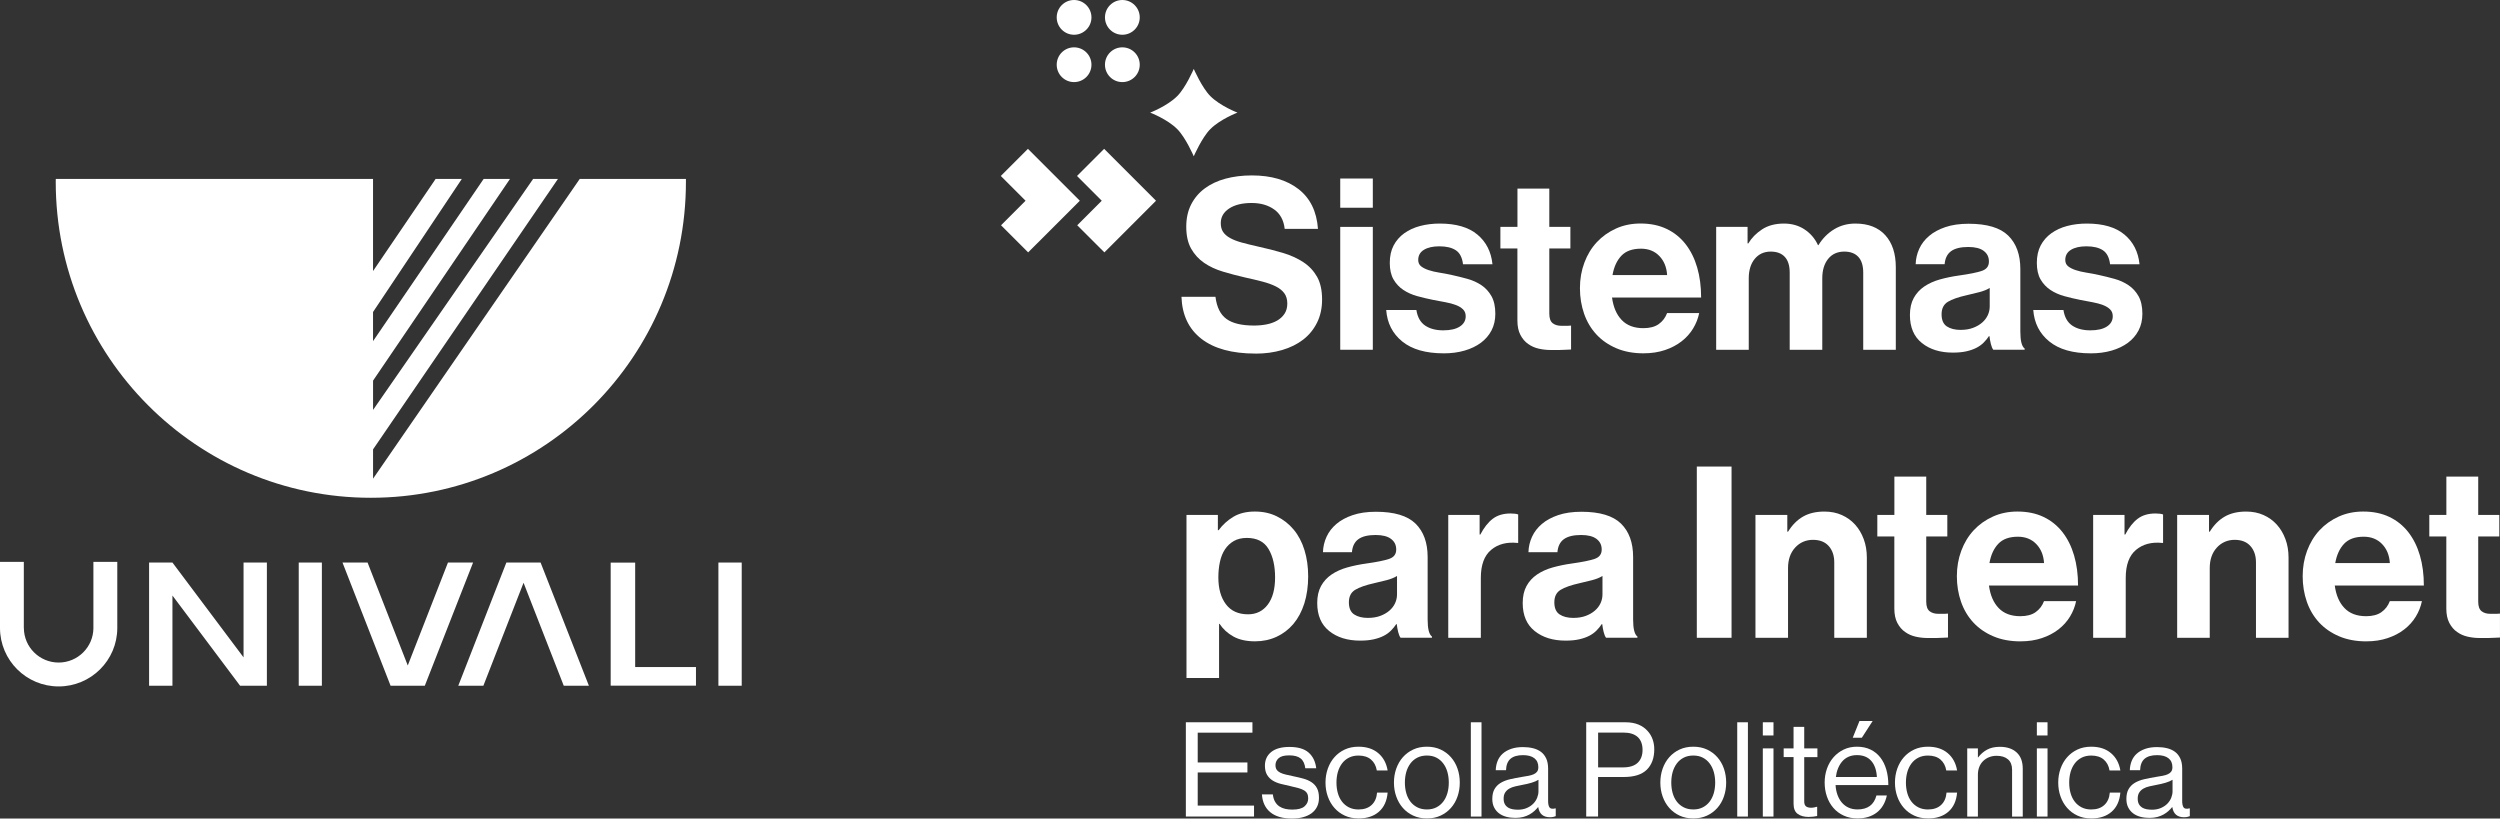 <?xml version="1.0" encoding="UTF-8"?>
<svg id="Layer_1" xmlns="http://www.w3.org/2000/svg" viewBox="0 0 1032.95 338.21">
  <rect x="0" y="0" width="1032.95" height="338.21" fill="#333333" stroke="none"/>
  <defs>
    <style>
      .cls-1, .cls-2 {
        fill: #fff;
      }

      .cls-2 {
        fill-rule: evenodd;
      }
    </style>
  </defs>
  <g>
    <path class="cls-2" d="M283.42,73.94h-43.89l-85.39,123.84v-12.11l76.39-111.74h-10.25l-66.14,95.45v-12.11l56.58-83.35h-10.88l-45.71,67.04v-12.05l36.69-54.99h-10.82l-25.87,38.08v-38.08H23.05c0,.41-.02.81-.02,1.23,0,72.08,58.29,130.52,130.19,130.52s130.19-58.43,130.19-130.52v-1.23Z"/>
    <path class="cls-2" d="M38.6,259.47h0c-.04,7.9-6.46,14.28-14.37,14.28s-14.34-6.38-14.37-14.28h-.02v-27.32H0v27.37h0c.05,13.33,10.87,24.1,24.23,24.1s24.19-10.77,24.23-24.1h0v-27.37h-9.87v27.32Z"/>
    <rect class="cls-1" x="123.43" y="232.43" width="9.56" height="50.9"/>
    <polygon class="cls-2" points="185.09 232.43 168.48 274.96 151.87 232.43 141.51 232.43 161.38 283.33 175.52 283.33 195.47 232.43 185.09 232.43"/>
    <polygon class="cls-2" points="209.22 232.43 189.35 283.33 199.72 283.33 216.32 240.79 232.93 283.33 243.32 283.33 223.36 232.43 209.22 232.43"/>
    <polygon class="cls-2" points="100.63 271.61 71.25 232.43 61.6 232.43 61.6 283.33 71.25 283.33 71.25 246.06 99.2 283.33 110.27 283.33 110.27 232.43 100.63 232.43 100.63 271.61"/>
    <polygon class="cls-2" points="262.44 232.46 252.32 232.46 252.32 283.3 287.56 283.3 287.56 275.61 262.44 275.61 262.44 232.46"/>
    <rect class="cls-1" x="296.83" y="232.43" width="9.63" height="50.9"/>
  </g>
  <g>
    <path class="cls-1" d="M518.73,146.09c-9.63,0-17.07-2.03-22.31-6.08-5.24-4.06-8-9.85-8.26-17.37h14.05c.53,4.29,2.04,7.34,4.55,9.15,2.51,1.82,6.3,2.72,11.38,2.72,1.85,0,3.59-.16,5.24-.49,1.65-.33,3.1-.86,4.35-1.58,1.25-.73,2.26-1.67,3.02-2.82.76-1.15,1.14-2.56,1.14-4.21s-.41-3.13-1.24-4.25c-.83-1.12-2-2.06-3.51-2.82-1.52-.76-3.35-1.42-5.49-1.98-2.14-.56-4.57-1.14-7.27-1.73-3.17-.73-6.22-1.53-9.15-2.42-2.94-.89-5.51-2.09-7.72-3.61-2.21-1.52-3.99-3.46-5.34-5.84-1.35-2.37-2.03-5.41-2.03-9.1,0-3.5.68-6.56,2.03-9.2,1.35-2.64,3.23-4.85,5.64-6.63,2.41-1.78,5.26-3.12,8.56-4.01,3.3-.89,6.93-1.34,10.88-1.34,7.98,0,14.4,1.88,19.25,5.64,4.85,3.76,7.54,9.24,8.06,16.43h-13.75c-.4-3.56-1.85-6.23-4.35-8.01-2.51-1.78-5.61-2.67-9.3-2.67-3.89,0-6.99.76-9.3,2.28-2.31,1.52-3.46,3.53-3.46,6.04,0,1.45.31,2.66.94,3.61.63.96,1.58,1.8,2.87,2.52,1.29.73,2.88,1.35,4.8,1.88,1.91.53,4.19,1.09,6.83,1.68,3.63.79,7.04,1.67,10.24,2.62,3.2.96,6,2.23,8.41,3.81,2.41,1.58,4.3,3.6,5.69,6.04,1.38,2.44,2.08,5.57,2.08,9.4,0,3.56-.69,6.75-2.08,9.55-1.39,2.8-3.3,5.15-5.74,7.03-2.44,1.88-5.34,3.31-8.71,4.3-3.36.99-7.03,1.48-10.98,1.48Z"/>
    <path class="cls-1" d="M553.76,73.76h13.46v12.07h-13.46v-12.07ZM553.76,93.75h13.46v50.76h-13.46v-50.76Z"/>
    <path class="cls-1" d="M596.5,145.99c-7.39,0-13.09-1.63-17.12-4.9-4.02-3.27-6.23-7.6-6.63-13.01h12.47c.46,2.97,1.67,5.11,3.61,6.43,1.95,1.32,4.44,1.98,7.47,1.98s5.26-.53,6.88-1.58c1.62-1.05,2.42-2.47,2.42-4.25,0-1.19-.38-2.14-1.14-2.87-.76-.73-1.75-1.32-2.97-1.78-1.22-.46-2.64-.84-4.25-1.14-1.62-.3-3.28-.61-5-.94-2.31-.46-4.54-.99-6.68-1.58-2.14-.59-4.06-1.45-5.74-2.57-1.68-1.12-3.03-2.57-4.06-4.35-1.02-1.78-1.53-4.06-1.53-6.83s.53-5.16,1.58-7.17c1.05-2.01,2.52-3.69,4.4-5.05,1.88-1.35,4.07-2.36,6.58-3.02,2.51-.66,5.21-.99,8.11-.99,6.73,0,11.91,1.52,15.53,4.55,3.63,3.04,5.71,7.12,6.23,12.27h-12.17c-.33-2.77-1.32-4.7-2.97-5.79-1.65-1.09-3.92-1.63-6.83-1.63-2.64,0-4.75.48-6.33,1.43-1.58.96-2.38,2.36-2.38,4.21,0,1.12.4,2,1.19,2.62.79.63,1.83,1.15,3.12,1.58,1.29.43,2.77.78,4.45,1.04,1.68.26,3.41.59,5.19.99,2.11.46,4.24.99,6.38,1.58,2.14.59,4.07,1.47,5.79,2.62,1.71,1.15,3.1,2.67,4.16,4.55,1.05,1.88,1.58,4.3,1.58,7.27,0,2.57-.53,4.87-1.58,6.88-1.06,2.01-2.52,3.71-4.4,5.1s-4.12,2.46-6.73,3.22c-2.61.76-5.49,1.14-8.66,1.14Z"/>
    <path class="cls-1" d="M619.95,93.75h7.03v-15.83h13.16v15.83h8.71v8.91h-8.71v26.91c0,1.91.46,3.23,1.38,3.96.92.73,2.14,1.09,3.66,1.09h2.57c.46,0,.92-.03,1.38-.1v9.89c-.66.07-1.38.1-2.18.1-.73.06-1.62.1-2.67.1h-3.56c-1.65,0-3.28-.18-4.9-.54-1.62-.36-3.08-1-4.4-1.93-1.32-.92-2.39-2.18-3.22-3.76-.83-1.58-1.24-3.56-1.24-5.94v-29.78h-7.03v-8.91Z"/>
    <path class="cls-1" d="M679.12,145.99c-4.22,0-7.96-.69-11.23-2.08-3.27-1.39-6.02-3.28-8.26-5.69-2.24-2.41-3.94-5.26-5.1-8.56-1.15-3.3-1.73-6.83-1.73-10.59s.61-7.27,1.83-10.54c1.22-3.27,2.93-6.08,5.14-8.46,2.21-2.37,4.85-4.25,7.92-5.64s6.45-2.08,10.14-2.08c4.09,0,7.68.74,10.79,2.23,3.1,1.48,5.71,3.58,7.82,6.28,2.11,2.71,3.71,5.92,4.8,9.65,1.09,3.73,1.63,7.87,1.63,12.42h-36.81c.53,3.96,1.86,7.06,4.01,9.3,2.14,2.24,5.13,3.36,8.95,3.36,2.64,0,4.75-.56,6.33-1.68,1.58-1.12,2.74-2.64,3.46-4.55h13.26c-.46,2.24-1.3,4.37-2.52,6.38-1.22,2.01-2.8,3.78-4.75,5.29-1.95,1.52-4.24,2.72-6.88,3.61-2.64.89-5.58,1.34-8.81,1.34ZM678.03,102.75c-3.56,0-6.27.97-8.11,2.92-1.85,1.95-3.07,4.6-3.66,7.97h22.56c-.2-3.23-1.27-5.85-3.22-7.87-1.95-2.01-4.47-3.02-7.57-3.02Z"/>
    <path class="cls-1" d="M709.1,93.75h12.96v6.83h.3c1.39-2.31,3.3-4.25,5.74-5.84,2.44-1.58,5.44-2.37,9-2.37,3.23,0,6.07.81,8.51,2.42,2.44,1.62,4.29,3.78,5.54,6.48h.2c1.71-2.77,3.87-4.95,6.48-6.53,2.6-1.58,5.52-2.37,8.76-2.37,5.34,0,9.46,1.6,12.37,4.8,2.9,3.2,4.35,7.6,4.35,13.21v34.14h-13.46v-31.86c0-2.9-.68-5.08-2.03-6.53-1.35-1.45-3.28-2.18-5.79-2.18-2.84,0-5.06,1.01-6.68,3.02-1.62,2.01-2.42,4.7-2.42,8.06v29.49h-13.46v-31.86c0-2.9-.68-5.08-2.03-6.53-1.35-1.45-3.28-2.18-5.79-2.18-2.77,0-4.98,1.01-6.63,3.02-1.65,2.01-2.47,4.7-2.47,8.06v29.49h-13.46v-50.76Z"/>
    <path class="cls-1" d="M823.58,144.51c-.4-.53-.73-1.32-.99-2.37-.26-1.05-.46-2.14-.59-3.27h-.2c-.66.99-1.4,1.9-2.23,2.72-.83.83-1.81,1.53-2.97,2.13-1.16.59-2.52,1.07-4.11,1.43-1.58.36-3.46.54-5.64.54-5.21,0-9.47-1.32-12.76-3.96-3.3-2.64-4.95-6.5-4.95-11.58,0-2.77.53-5.11,1.58-7.03,1.05-1.91,2.51-3.5,4.35-4.75,1.85-1.25,4.01-2.23,6.48-2.92,2.47-.69,5.13-1.24,7.96-1.63,4.22-.59,7.32-1.22,9.3-1.88,1.98-.66,2.97-1.94,2.97-3.86s-.71-3.31-2.13-4.4c-1.42-1.09-3.55-1.63-6.38-1.63-3.17,0-5.54.58-7.12,1.73-1.58,1.15-2.47,2.95-2.67,5.39h-11.97c.06-2.24.56-4.37,1.48-6.38.92-2.01,2.28-3.78,4.06-5.29,1.78-1.52,4.02-2.74,6.73-3.66,2.7-.92,5.9-1.39,9.6-1.39,7.58,0,13.04,1.63,16.38,4.9,3.33,3.27,5,7.87,5,13.8v25.83c0,3.83.59,6.17,1.78,7.03v.49h-12.96ZM810.13,136.3c1.91,0,3.61-.28,5.1-.84,1.48-.56,2.74-1.29,3.76-2.18,1.02-.89,1.8-1.91,2.33-3.07.53-1.15.79-2.36.79-3.61v-7.62c-1.19.73-2.62,1.3-4.3,1.73-1.68.43-3.38.84-5.1,1.24-3.56.79-6.2,1.72-7.92,2.77-1.72,1.06-2.57,2.77-2.57,5.15s.73,4.04,2.18,5c1.45.96,3.36,1.44,5.74,1.44Z"/>
    <path class="cls-1" d="M863.85,145.99c-7.39,0-13.09-1.63-17.12-4.9-4.02-3.27-6.23-7.6-6.63-13.01h12.47c.46,2.97,1.67,5.11,3.61,6.43,1.95,1.32,4.44,1.98,7.47,1.98s5.26-.53,6.88-1.58c1.62-1.05,2.42-2.47,2.42-4.25,0-1.19-.38-2.14-1.14-2.87-.76-.73-1.75-1.32-2.97-1.78-1.22-.46-2.64-.84-4.25-1.14-1.62-.3-3.28-.61-5-.94-2.31-.46-4.54-.99-6.68-1.58-2.14-.59-4.06-1.45-5.74-2.57-1.68-1.12-3.03-2.57-4.06-4.35-1.02-1.78-1.53-4.06-1.53-6.83s.53-5.16,1.58-7.17c1.05-2.01,2.52-3.69,4.4-5.05,1.88-1.35,4.07-2.36,6.58-3.02,2.51-.66,5.21-.99,8.11-.99,6.73,0,11.91,1.52,15.53,4.55,3.63,3.04,5.71,7.12,6.23,12.27h-12.17c-.33-2.77-1.32-4.7-2.97-5.79-1.65-1.09-3.92-1.63-6.83-1.63-2.64,0-4.75.48-6.33,1.43-1.58.96-2.38,2.36-2.38,4.21,0,1.12.4,2,1.19,2.62.79.63,1.83,1.15,3.12,1.58,1.29.43,2.77.78,4.45,1.04,1.68.26,3.41.59,5.19.99,2.11.46,4.24.99,6.38,1.58,2.14.59,4.07,1.47,5.79,2.62,1.71,1.15,3.1,2.67,4.16,4.55,1.05,1.88,1.58,4.3,1.58,7.27,0,2.57-.53,4.87-1.58,6.88-1.06,2.01-2.52,3.71-4.4,5.1s-4.12,2.46-6.73,3.22c-2.61.76-5.49,1.14-8.66,1.14Z"/>
    <path class="cls-1" d="M490.24,212.75h12.96v6.33h.3c1.65-2.24,3.68-4.09,6.09-5.54,2.41-1.45,5.36-2.18,8.86-2.18s6.4.66,9.1,1.98c2.7,1.32,5.03,3.15,6.98,5.49,1.95,2.34,3.43,5.16,4.45,8.46,1.02,3.3,1.53,6.93,1.53,10.88s-.53,7.8-1.58,11.13c-1.06,3.33-2.56,6.15-4.5,8.46-1.95,2.31-4.27,4.09-6.98,5.34-2.71,1.25-5.67,1.88-8.91,1.88-3.56,0-6.53-.66-8.91-1.98s-4.29-3.07-5.74-5.24h-.2v22.36h-13.46v-67.38ZM515.66,253.82c3.43,0,6.15-1.34,8.16-4.01,2.01-2.67,3.02-6.41,3.02-11.23s-.91-8.74-2.72-11.77c-1.81-3.03-4.8-4.55-8.95-4.55-2.11,0-3.91.43-5.39,1.29-1.48.86-2.71,2.01-3.66,3.46-.96,1.45-1.65,3.18-2.08,5.19-.43,2.01-.64,4.14-.64,6.38,0,4.62,1.04,8.31,3.12,11.08,2.08,2.77,5.13,4.16,9.15,4.16Z"/>
    <path class="cls-1" d="M578.69,263.51c-.4-.53-.73-1.32-.99-2.37-.26-1.05-.46-2.14-.59-3.27h-.2c-.66.99-1.4,1.9-2.23,2.72-.83.83-1.81,1.53-2.97,2.13-1.16.59-2.52,1.07-4.11,1.43-1.58.36-3.46.54-5.64.54-5.21,0-9.47-1.32-12.76-3.96-3.3-2.64-4.95-6.5-4.95-11.58,0-2.77.53-5.11,1.58-7.03,1.05-1.91,2.51-3.5,4.35-4.75,1.85-1.25,4.01-2.23,6.48-2.92,2.47-.69,5.13-1.24,7.96-1.63,4.22-.59,7.32-1.22,9.3-1.88,1.98-.66,2.97-1.94,2.97-3.86s-.71-3.31-2.13-4.4c-1.42-1.09-3.55-1.63-6.38-1.63-3.17,0-5.54.58-7.12,1.73-1.58,1.15-2.47,2.95-2.67,5.39h-11.97c.06-2.24.56-4.37,1.48-6.38.92-2.01,2.28-3.78,4.06-5.29,1.78-1.52,4.02-2.74,6.73-3.66,2.7-.92,5.9-1.39,9.6-1.39,7.58,0,13.04,1.63,16.38,4.9,3.33,3.27,5,7.87,5,13.8v25.83c0,3.83.59,6.17,1.78,7.03v.49h-12.96ZM565.24,255.3c1.91,0,3.61-.28,5.1-.84,1.48-.56,2.74-1.29,3.76-2.18,1.02-.89,1.8-1.91,2.33-3.07.53-1.15.79-2.36.79-3.61v-7.62c-1.19.73-2.62,1.3-4.3,1.73-1.68.43-3.38.84-5.1,1.24-3.56.79-6.2,1.72-7.92,2.77-1.72,1.06-2.57,2.77-2.57,5.15s.73,4.04,2.18,5c1.45.96,3.36,1.44,5.74,1.44Z"/>
    <path class="cls-1" d="M611.34,220.87h.3c1.52-2.9,3.23-5.08,5.15-6.53,1.91-1.45,4.35-2.18,7.32-2.18,1.38,0,2.44.13,3.17.4v11.77h-.3c-4.42-.46-8.05.49-10.88,2.87-2.84,2.37-4.25,6.23-4.25,11.58v24.74h-13.46v-50.76h12.96v8.11Z"/>
    <path class="cls-1" d="M663.59,263.51c-.4-.53-.73-1.32-.99-2.37-.26-1.05-.46-2.14-.59-3.27h-.2c-.66.99-1.4,1.9-2.23,2.72-.83.83-1.81,1.53-2.97,2.13-1.16.59-2.52,1.07-4.11,1.43-1.58.36-3.46.54-5.64.54-5.21,0-9.47-1.32-12.76-3.96-3.3-2.64-4.95-6.5-4.95-11.58,0-2.77.53-5.11,1.58-7.03,1.05-1.91,2.51-3.5,4.35-4.75,1.85-1.25,4.01-2.23,6.48-2.92,2.47-.69,5.13-1.24,7.96-1.63,4.22-.59,7.32-1.22,9.3-1.88,1.98-.66,2.97-1.94,2.97-3.86s-.71-3.31-2.13-4.4c-1.42-1.09-3.55-1.63-6.38-1.63-3.17,0-5.54.58-7.12,1.73-1.58,1.15-2.47,2.95-2.67,5.39h-11.97c.06-2.24.56-4.37,1.48-6.38.92-2.01,2.28-3.78,4.06-5.29,1.78-1.52,4.02-2.74,6.73-3.66,2.7-.92,5.9-1.39,9.6-1.39,7.58,0,13.04,1.63,16.38,4.9,3.33,3.27,5,7.87,5,13.8v25.83c0,3.83.59,6.17,1.78,7.03v.49h-12.96ZM650.13,255.3c1.91,0,3.61-.28,5.1-.84,1.48-.56,2.74-1.29,3.76-2.18,1.02-.89,1.8-1.91,2.33-3.07.53-1.15.79-2.36.79-3.61v-7.62c-1.19.73-2.62,1.3-4.3,1.73-1.68.43-3.38.84-5.1,1.24-3.56.79-6.2,1.72-7.92,2.77-1.72,1.06-2.57,2.77-2.57,5.15s.73,4.04,2.18,5c1.45.96,3.36,1.44,5.74,1.44Z"/>
    <path class="cls-1" d="M701.09,192.77h14.35v70.75h-14.35v-70.75Z"/>
    <path class="cls-1" d="M738.49,219.68h.3c1.71-2.77,3.78-4.85,6.18-6.23,2.41-1.39,5.36-2.08,8.86-2.08,2.64,0,5.03.48,7.17,1.43,2.14.96,3.97,2.28,5.49,3.96,1.52,1.68,2.7,3.68,3.56,5.99.86,2.31,1.29,4.85,1.29,7.62v33.15h-13.46v-31.17c0-2.77-.76-5.01-2.28-6.73-1.52-1.71-3.69-2.57-6.53-2.57s-5.43,1.07-7.37,3.22c-1.95,2.14-2.92,4.96-2.92,8.46v28.79h-13.46v-50.76h13.16v6.93Z"/>
    <path class="cls-1" d="M775.69,212.75h7.03v-15.83h13.16v15.83h8.71v8.91h-8.71v26.91c0,1.91.46,3.23,1.38,3.96.92.73,2.14,1.09,3.66,1.09h2.57c.46,0,.92-.03,1.38-.1v9.89c-.66.07-1.38.1-2.18.1-.73.06-1.62.1-2.67.1h-3.56c-1.65,0-3.28-.18-4.9-.54-1.62-.36-3.08-1-4.4-1.93-1.32-.92-2.39-2.18-3.22-3.76-.83-1.58-1.24-3.56-1.24-5.94v-29.78h-7.03v-8.91Z"/>
    <path class="cls-1" d="M834.86,265c-4.22,0-7.96-.69-11.23-2.08-3.27-1.39-6.02-3.28-8.26-5.69-2.24-2.41-3.94-5.26-5.1-8.56-1.15-3.3-1.73-6.83-1.73-10.59s.61-7.27,1.83-10.54c1.22-3.27,2.93-6.08,5.14-8.46,2.21-2.37,4.85-4.25,7.92-5.64s6.45-2.08,10.14-2.08c4.09,0,7.68.74,10.79,2.23,3.1,1.48,5.71,3.58,7.82,6.28,2.11,2.71,3.71,5.92,4.8,9.65,1.09,3.73,1.63,7.87,1.63,12.42h-36.81c.53,3.96,1.86,7.06,4.01,9.3,2.14,2.24,5.13,3.36,8.95,3.36,2.64,0,4.75-.56,6.33-1.68,1.58-1.12,2.74-2.64,3.46-4.55h13.26c-.46,2.24-1.3,4.37-2.52,6.38-1.22,2.01-2.8,3.78-4.75,5.29-1.95,1.52-4.24,2.72-6.88,3.61-2.64.89-5.58,1.34-8.81,1.34ZM833.77,221.76c-3.56,0-6.27.97-8.11,2.92-1.85,1.95-3.07,4.6-3.66,7.97h22.56c-.2-3.23-1.27-5.85-3.22-7.87-1.95-2.01-4.47-3.02-7.57-3.02Z"/>
    <path class="cls-1" d="M877.8,220.87h.3c1.52-2.9,3.23-5.08,5.15-6.53,1.91-1.45,4.35-2.18,7.32-2.18,1.38,0,2.44.13,3.17.4v11.77h-.3c-4.42-.46-8.05.49-10.88,2.87-2.84,2.37-4.25,6.23-4.25,11.58v24.74h-13.46v-50.76h12.96v8.11Z"/>
    <path class="cls-1" d="M912.73,219.68h.3c1.71-2.77,3.78-4.85,6.18-6.23,2.41-1.39,5.36-2.08,8.86-2.08,2.64,0,5.03.48,7.17,1.43,2.14.96,3.97,2.28,5.49,3.96,1.52,1.68,2.7,3.68,3.56,5.99.86,2.31,1.29,4.85,1.29,7.62v33.15h-13.46v-31.17c0-2.77-.76-5.01-2.28-6.73-1.52-1.71-3.69-2.57-6.53-2.57s-5.43,1.07-7.37,3.22c-1.95,2.14-2.92,4.96-2.92,8.46v28.79h-13.46v-50.76h13.16v6.93Z"/>
    <path class="cls-1" d="M977.74,265c-4.22,0-7.96-.69-11.23-2.08-3.27-1.39-6.02-3.28-8.26-5.69-2.24-2.41-3.94-5.26-5.1-8.56-1.15-3.3-1.73-6.83-1.73-10.59s.61-7.27,1.83-10.54c1.22-3.27,2.93-6.08,5.14-8.46,2.21-2.37,4.85-4.25,7.92-5.64s6.45-2.08,10.14-2.08c4.09,0,7.68.74,10.79,2.23,3.1,1.48,5.71,3.58,7.82,6.28,2.11,2.71,3.71,5.92,4.8,9.65,1.09,3.73,1.63,7.87,1.63,12.42h-36.81c.53,3.96,1.86,7.06,4.01,9.3,2.14,2.24,5.13,3.36,8.95,3.36,2.64,0,4.75-.56,6.33-1.68,1.58-1.12,2.74-2.64,3.46-4.55h13.26c-.46,2.24-1.3,4.37-2.52,6.38-1.22,2.01-2.8,3.78-4.75,5.29-1.95,1.52-4.24,2.72-6.88,3.61-2.64.89-5.58,1.34-8.81,1.34ZM976.65,221.76c-3.56,0-6.27.97-8.11,2.92-1.85,1.95-3.07,4.6-3.66,7.97h22.56c-.2-3.23-1.27-5.85-3.22-7.87-1.95-2.01-4.47-3.02-7.57-3.02Z"/>
    <path class="cls-1" d="M1003.76,212.75h7.03v-15.83h13.16v15.83h8.71v8.91h-8.71v26.91c0,1.91.46,3.23,1.38,3.96.92.73,2.14,1.09,3.66,1.09h2.57c.46,0,.92-.03,1.38-.1v9.89c-.66.07-1.38.1-2.18.1-.73.06-1.62.1-2.67.1h-3.56c-1.65,0-3.28-.18-4.9-.54-1.62-.36-3.08-1-4.4-1.93-1.32-.92-2.39-2.18-3.22-3.76-.83-1.58-1.24-3.56-1.24-5.94v-29.78h-7.03v-8.91Z"/>
  </g>
  <g>
    <path class="cls-1" d="M500.09,39.71c-3.48-3.47-6.85-11.24-6.85-11.24,0,0-3.35,7.78-6.83,11.24-4.16,4.15-11.18,6.82-11.18,6.82,0,0,7.02,2.66,11.18,6.81,3.48,3.46,6.83,11.24,6.83,11.24,0,0,3.37-7.78,6.85-11.24,4.15-4.15,11.21-6.81,11.21-6.81,0,0-7.06-2.67-11.21-6.82"/>
    <polygon class="cls-2" points="413.51 72.71 423.74 82.94 413.61 93.08 424.81 104.28 446.16 82.94 424.72 61.5 413.51 72.71"/>
    <polygon class="cls-2" points="445 72.71 455.22 82.94 445.09 93.08 456.31 104.28 477.64 82.94 456.21 61.5 445 72.71"/>
    <g>
      <path class="cls-1" d="M450.97,7.18c0,3.97-3.23,7.18-7.19,7.18s-7.17-3.21-7.17-7.18,3.21-7.18,7.17-7.18,7.19,3.23,7.19,7.18"/>
      <path class="cls-1" d="M470.92,7.18c0,3.97-3.22,7.18-7.19,7.18s-7.18-3.21-7.18-7.18,3.21-7.18,7.18-7.18,7.19,3.23,7.19,7.18"/>
      <path class="cls-1" d="M470.92,26.74c0,3.98-3.22,7.18-7.19,7.18s-7.18-3.2-7.18-7.18,3.21-7.18,7.18-7.18,7.19,3.21,7.19,7.18"/>
      <path class="cls-1" d="M450.97,26.74c0,3.98-3.23,7.18-7.19,7.18s-7.17-3.2-7.17-7.18,3.21-7.18,7.17-7.18,7.19,3.21,7.19,7.18"/>
    </g>
  </g>
  <g>
    <path class="cls-1" d="M489.96,298.43h27.52v4.3h-22.61v12.31h20.54v4.14h-20.54v13.68h23.27v4.52h-28.17v-38.96Z"/>
    <path class="cls-1" d="M533.88,338.21c-3.89,0-6.88-.86-8.99-2.59-2.11-1.73-3.27-4.19-3.49-7.38h4.52c.14,1.24.45,2.25.93,3.05.47.8,1.06,1.44,1.77,1.91.71.47,1.52.81,2.42,1.01.91.2,1.89.3,2.94.3,2.32,0,4-.44,5.01-1.33,1.02-.89,1.53-1.99,1.53-3.3,0-.8-.14-1.46-.41-1.99-.27-.53-.71-.97-1.31-1.33-.6-.36-1.36-.67-2.29-.93-.93-.25-2.04-.53-3.35-.82-1.38-.29-2.71-.6-3.98-.93-1.27-.33-2.39-.79-3.35-1.39-.96-.6-1.74-1.39-2.32-2.37-.58-.98-.87-2.23-.87-3.76,0-2.36.86-4.24,2.59-5.64,1.73-1.4,4.24-2.1,7.55-2.1,3.52,0,6.17.78,7.93,2.34,1.76,1.56,2.81,3.72,3.13,6.48h-4.52c-.22-1.85-.85-3.21-1.91-4.06-1.05-.85-2.63-1.28-4.74-1.28s-3.49.39-4.36,1.17c-.87.78-1.31,1.74-1.31,2.86,0,.76.16,1.39.49,1.88s.82.9,1.47,1.23c.65.33,1.45.6,2.4.82.94.22,2.02.45,3.21.71,1.42.29,2.75.61,4,.95,1.25.35,2.36.84,3.32,1.47.96.64,1.72,1.46,2.26,2.48.54,1.02.82,2.34.82,3.98,0,1.42-.27,2.66-.82,3.73-.54,1.07-1.31,1.96-2.29,2.67s-2.15,1.24-3.51,1.61-2.86.54-4.5.54Z"/>
    <path class="cls-1" d="M561.29,338.16c-2.11,0-4-.39-5.67-1.17s-3.1-1.84-4.28-3.19c-1.18-1.34-2.09-2.92-2.72-4.71-.64-1.8-.95-3.71-.95-5.75s.32-3.95.95-5.75c.64-1.8,1.54-3.37,2.72-4.71,1.18-1.34,2.61-2.41,4.28-3.19,1.67-.78,3.56-1.17,5.67-1.17,3.34,0,6.06.88,8.15,2.64,2.09,1.76,3.39,4.15,3.9,7.17h-4.47c-.33-1.93-1.14-3.43-2.42-4.52s-3.01-1.63-5.15-1.63c-1.49,0-2.81.29-3.95.87-1.14.58-2.1,1.38-2.86,2.4-.76,1.02-1.33,2.2-1.72,3.54-.38,1.34-.57,2.8-.57,4.36s.19,3.02.57,4.36c.38,1.34.95,2.52,1.72,3.51.76,1,1.72,1.79,2.86,2.37,1.14.58,2.46.87,3.95.87,2.29,0,4.1-.62,5.42-1.85,1.33-1.23,2.08-2.94,2.26-5.12h4.36c-.29,3.42-1.49,6.05-3.6,7.9-2.11,1.85-4.92,2.78-8.45,2.78Z"/>
    <path class="cls-1" d="M589.57,338.16c-2.11,0-4-.39-5.67-1.17s-3.1-1.84-4.28-3.19c-1.18-1.34-2.09-2.92-2.72-4.71-.64-1.8-.95-3.71-.95-5.75s.32-3.95.95-5.75c.64-1.8,1.54-3.37,2.72-4.71,1.18-1.34,2.61-2.41,4.28-3.19,1.67-.78,3.56-1.17,5.67-1.17s4,.39,5.67,1.17c1.67.78,3.1,1.84,4.28,3.19,1.18,1.34,2.08,2.92,2.7,4.71.62,1.8.93,3.71.93,5.75s-.31,3.95-.93,5.75c-.62,1.8-1.52,3.37-2.7,4.71-1.18,1.34-2.61,2.41-4.28,3.19-1.67.78-3.56,1.17-5.67,1.17ZM589.57,334.45c1.49,0,2.8-.29,3.92-.87,1.13-.58,2.07-1.37,2.83-2.37.76-1,1.33-2.17,1.72-3.51.38-1.34.57-2.8.57-4.36s-.19-3.02-.57-4.36c-.38-1.34-.95-2.52-1.72-3.54-.76-1.02-1.71-1.82-2.83-2.4-1.13-.58-2.43-.87-3.92-.87s-2.81.29-3.95.87c-1.14.58-2.1,1.38-2.86,2.4-.76,1.02-1.33,2.2-1.72,3.54-.38,1.34-.57,2.8-.57,4.36s.19,3.02.57,4.36c.38,1.34.95,2.52,1.72,3.51.76,1,1.72,1.79,2.86,2.37,1.14.58,2.46.87,3.95.87Z"/>
    <path class="cls-1" d="M607.72,298.43h4.41v38.96h-4.41v-38.96Z"/>
    <path class="cls-1" d="M640.41,337.67c-2.8,0-4.41-1.4-4.85-4.2h-.05c-.44.54-.94,1.08-1.53,1.61-.58.53-1.25,1.01-2.02,1.44-.76.44-1.63.78-2.59,1.04-.96.25-2.04.38-3.24.38-1.34,0-2.6-.15-3.76-.46-1.16-.31-2.17-.79-3.02-1.44s-1.53-1.47-2.02-2.45c-.49-.98-.74-2.14-.74-3.49,0-1.67.31-3.03.93-4.09.62-1.05,1.47-1.91,2.56-2.56s2.39-1.15,3.9-1.5c1.51-.34,3.13-.66,4.88-.95.98-.14,1.89-.3,2.72-.46.83-.16,1.55-.38,2.15-.65s1.06-.63,1.39-1.09c.33-.45.49-1.06.49-1.83,0-1.6-.54-2.82-1.63-3.68-1.09-.85-2.65-1.28-4.69-1.28-2.29,0-4.01.5-5.18,1.5-1.16,1-1.78,2.57-1.85,4.71h-4.25c.04-1.34.29-2.61.76-3.79.47-1.18,1.17-2.19,2.1-3.02.93-.84,2.09-1.5,3.49-1.99,1.4-.49,3.02-.74,4.88-.74,1.49,0,2.87.15,4.14.46,1.27.31,2.37.81,3.3,1.5.93.69,1.65,1.61,2.18,2.75.53,1.14.79,2.55.79,4.22v13.4c0,1.16.19,2.03.57,2.59.38.56,1.19.7,2.42.41h.16v3.21c-.29.11-.62.21-.98.3-.36.09-.84.14-1.42.14ZM627.11,334.56c1.45,0,2.72-.25,3.81-.74,1.09-.49,1.98-1.1,2.67-1.83.69-.73,1.21-1.53,1.55-2.42.34-.89.52-1.75.52-2.59v-4.8c-.73.47-1.68.88-2.86,1.23-1.18.35-2.37.63-3.57.84-1.09.22-2.12.44-3.11.65-.98.22-1.83.54-2.53.95-.71.42-1.27.95-1.69,1.61-.42.65-.63,1.49-.63,2.51,0,.94.17,1.72.52,2.32.34.6.79,1.06,1.33,1.39.54.33,1.16.55,1.85.68.69.13,1.4.19,2.12.19Z"/>
    <path class="cls-1" d="M655.4,298.43h16.24c2.07,0,3.88.33,5.42.98,1.54.65,2.82,1.58,3.84,2.78.84.95,1.48,2.04,1.93,3.3.45,1.25.68,2.62.68,4.11,0,3.6-1.03,6.4-3.08,8.42-2.05,2.02-5.22,3.02-9.51,3.02h-10.63v16.35h-4.9v-38.96ZM660.3,317.07h10.25c2.76,0,4.8-.64,6.13-1.93,1.33-1.29,1.99-3.06,1.99-5.31s-.68-4.14-2.04-5.34-3.3-1.8-5.8-1.8h-10.52v14.39Z"/>
    <path class="cls-1" d="M699.64,338.16c-2.11,0-4-.39-5.67-1.17s-3.1-1.84-4.28-3.19c-1.18-1.34-2.09-2.92-2.72-4.71-.64-1.8-.95-3.71-.95-5.75s.32-3.95.95-5.75c.64-1.8,1.54-3.37,2.72-4.71,1.18-1.34,2.61-2.41,4.28-3.19,1.67-.78,3.56-1.17,5.67-1.17s4,.39,5.67,1.17c1.67.78,3.1,1.84,4.28,3.19,1.18,1.34,2.08,2.92,2.7,4.71.62,1.8.93,3.71.93,5.75s-.31,3.95-.93,5.75c-.62,1.8-1.52,3.37-2.7,4.71-1.18,1.34-2.61,2.41-4.28,3.19-1.67.78-3.56,1.17-5.67,1.17ZM699.64,334.45c1.49,0,2.8-.29,3.92-.87,1.13-.58,2.07-1.37,2.83-2.37.76-1,1.33-2.17,1.72-3.51.38-1.34.57-2.8.57-4.36s-.19-3.02-.57-4.36c-.38-1.34-.95-2.52-1.72-3.54-.76-1.02-1.71-1.82-2.83-2.4-1.13-.58-2.43-.87-3.92-.87s-2.81.29-3.95.87c-1.14.58-2.1,1.38-2.86,2.4-.76,1.02-1.33,2.2-1.72,3.54-.38,1.34-.57,2.8-.57,4.36s.19,3.02.57,4.36c.38,1.34.95,2.52,1.72,3.51.76,1,1.72,1.79,2.86,2.37,1.14.58,2.46.87,3.95.87Z"/>
    <path class="cls-1" d="M717.79,298.43h4.41v38.96h-4.41v-38.96Z"/>
    <path class="cls-1" d="M728.36,298.43h4.41v5.45h-4.41v-5.45ZM728.36,309.22h4.41v28.17h-4.41v-28.17Z"/>
    <path class="cls-1" d="M736.97,309.22h4.09v-8.88h4.41v8.88h5.45v3.6h-5.45v18.31c0,.98.25,1.66.74,2.04.49.38,1.19.57,2.1.57.44,0,.87-.04,1.31-.14.44-.09.78-.17,1.04-.25h.16v3.81c-.51.11-1.06.2-1.66.27-.6.07-1.23.11-1.88.11-1.82,0-3.31-.41-4.47-1.23-1.16-.82-1.74-2.22-1.74-4.22v-19.29h-4.09v-3.6Z"/>
    <path class="cls-1" d="M767.54,338.16c-2.14,0-4.06-.39-5.75-1.17-1.69-.78-3.12-1.84-4.28-3.19-1.16-1.34-2.05-2.92-2.67-4.71-.62-1.8-.93-3.71-.93-5.75s.32-3.95.95-5.75c.64-1.8,1.54-3.37,2.72-4.71,1.18-1.34,2.59-2.41,4.22-3.19,1.63-.78,3.45-1.17,5.45-1.17,2.11,0,3.97.39,5.59,1.17,1.62.78,2.97,1.87,4.06,3.27,1.09,1.4,1.92,3.07,2.48,5.01.56,1.94.84,4.08.84,6.4h-21.8c.07,1.42.33,2.74.76,3.98.44,1.24,1.04,2.31,1.8,3.21.76.91,1.69,1.62,2.78,2.12,1.09.51,2.34.76,3.76.76,2.07,0,3.76-.48,5.07-1.44,1.31-.96,2.21-2.41,2.72-4.33h4.3c-.65,3.05-2.04,5.4-4.14,7.03-2.11,1.63-4.76,2.45-7.96,2.45ZM767.26,312c-1.31,0-2.47.23-3.49.68-1.02.45-1.88,1.09-2.59,1.91s-1.29,1.78-1.74,2.89c-.45,1.11-.75,2.3-.9,3.57h16.95c-.15-2.83-.92-5.05-2.32-6.65-1.4-1.6-3.37-2.4-5.91-2.4ZM768.3,297.89h5.45l-4.47,6.92h-3.76l2.78-6.92Z"/>
    <path class="cls-1" d="M796.58,338.16c-2.11,0-4-.39-5.67-1.17s-3.1-1.84-4.28-3.19c-1.18-1.34-2.09-2.92-2.72-4.71-.64-1.8-.95-3.71-.95-5.75s.32-3.95.95-5.75c.64-1.8,1.54-3.37,2.72-4.71,1.18-1.34,2.61-2.41,4.28-3.19,1.67-.78,3.56-1.17,5.67-1.17,3.34,0,6.06.88,8.15,2.64,2.09,1.76,3.39,4.15,3.9,7.17h-4.47c-.33-1.93-1.14-3.43-2.42-4.52s-3.01-1.63-5.15-1.63c-1.49,0-2.81.29-3.95.87-1.14.58-2.1,1.38-2.86,2.4-.76,1.02-1.33,2.2-1.72,3.54-.38,1.34-.57,2.8-.57,4.36s.19,3.02.57,4.36c.38,1.34.95,2.52,1.72,3.51.76,1,1.72,1.79,2.86,2.37,1.14.58,2.46.87,3.95.87,2.29,0,4.1-.62,5.42-1.85,1.33-1.23,2.08-2.94,2.26-5.12h4.36c-.29,3.42-1.49,6.05-3.6,7.9-2.11,1.85-4.92,2.78-8.45,2.78Z"/>
    <path class="cls-1" d="M817.23,312.93h.11c1.02-1.34,2.24-2.41,3.68-3.19,1.43-.78,3.19-1.17,5.26-1.17,2.94,0,5.26.77,6.95,2.32,1.69,1.54,2.53,3.79,2.53,6.73v19.78h-4.41v-19.4c0-1.85-.56-3.27-1.69-4.25-1.13-.98-2.69-1.47-4.69-1.47-1.13,0-2.16.19-3.11.57-.95.38-1.76.91-2.45,1.58-.69.67-1.23,1.49-1.61,2.45-.38.96-.57,2.03-.57,3.19v17.33h-4.41v-28.17h4.41v3.71Z"/>
    <path class="cls-1" d="M841.59,298.43h4.41v5.45h-4.41v-5.45ZM841.59,309.22h4.41v28.17h-4.41v-28.17Z"/>
    <path class="cls-1" d="M864.04,338.16c-2.11,0-4-.39-5.67-1.17s-3.1-1.84-4.28-3.19c-1.18-1.34-2.09-2.92-2.72-4.71-.64-1.8-.95-3.71-.95-5.75s.32-3.95.95-5.75c.64-1.8,1.54-3.37,2.72-4.71,1.18-1.34,2.61-2.41,4.28-3.19,1.67-.78,3.56-1.17,5.67-1.17,3.34,0,6.06.88,8.15,2.64,2.09,1.76,3.39,4.15,3.9,7.17h-4.47c-.33-1.93-1.14-3.43-2.42-4.52s-3.01-1.63-5.15-1.63c-1.49,0-2.81.29-3.95.87-1.14.58-2.1,1.38-2.86,2.4-.76,1.02-1.33,2.2-1.72,3.54-.38,1.34-.57,2.8-.57,4.36s.19,3.02.57,4.36c.38,1.34.95,2.52,1.72,3.51.76,1,1.72,1.79,2.86,2.37,1.14.58,2.46.87,3.95.87,2.29,0,4.1-.62,5.42-1.85,1.33-1.23,2.08-2.94,2.26-5.12h4.36c-.29,3.42-1.49,6.05-3.6,7.9-2.11,1.85-4.92,2.78-8.45,2.78Z"/>
    <path class="cls-1" d="M902.4,337.67c-2.8,0-4.41-1.4-4.85-4.2h-.05c-.44.54-.94,1.08-1.53,1.61-.58.53-1.25,1.01-2.02,1.44-.76.44-1.63.78-2.59,1.04-.96.25-2.04.38-3.24.38-1.34,0-2.6-.15-3.76-.46-1.16-.31-2.17-.79-3.02-1.44s-1.53-1.47-2.02-2.45c-.49-.98-.74-2.14-.74-3.49,0-1.67.31-3.03.93-4.09.62-1.05,1.47-1.91,2.56-2.56s2.39-1.15,3.9-1.5c1.51-.34,3.13-.66,4.88-.95.98-.14,1.89-.3,2.72-.46.83-.16,1.55-.38,2.15-.65s1.06-.63,1.39-1.09c.33-.45.49-1.06.49-1.83,0-1.6-.54-2.82-1.63-3.68-1.09-.85-2.65-1.28-4.69-1.28-2.29,0-4.01.5-5.18,1.5-1.16,1-1.78,2.57-1.85,4.71h-4.25c.04-1.34.29-2.61.76-3.79.47-1.18,1.17-2.19,2.1-3.02.93-.84,2.09-1.5,3.49-1.99,1.4-.49,3.02-.74,4.88-.74,1.49,0,2.87.15,4.14.46,1.27.31,2.37.81,3.3,1.5.93.69,1.65,1.61,2.18,2.75.53,1.14.79,2.55.79,4.22v13.4c0,1.16.19,2.03.57,2.59.38.56,1.19.7,2.42.41h.16v3.21c-.29.11-.62.21-.98.3-.36.09-.84.14-1.42.14ZM889.1,334.56c1.45,0,2.72-.25,3.81-.74,1.09-.49,1.98-1.1,2.67-1.83.69-.73,1.21-1.53,1.55-2.42.34-.89.52-1.75.52-2.59v-4.8c-.73.47-1.68.88-2.86,1.23-1.18.35-2.37.63-3.57.84-1.09.22-2.12.44-3.11.65-.98.22-1.83.54-2.53.95-.71.42-1.27.95-1.69,1.61-.42.65-.63,1.49-.63,2.51,0,.94.17,1.72.52,2.32.34.6.79,1.06,1.33,1.39.54.33,1.16.55,1.85.68.69.13,1.4.19,2.12.19Z"/>
  </g>
</svg>